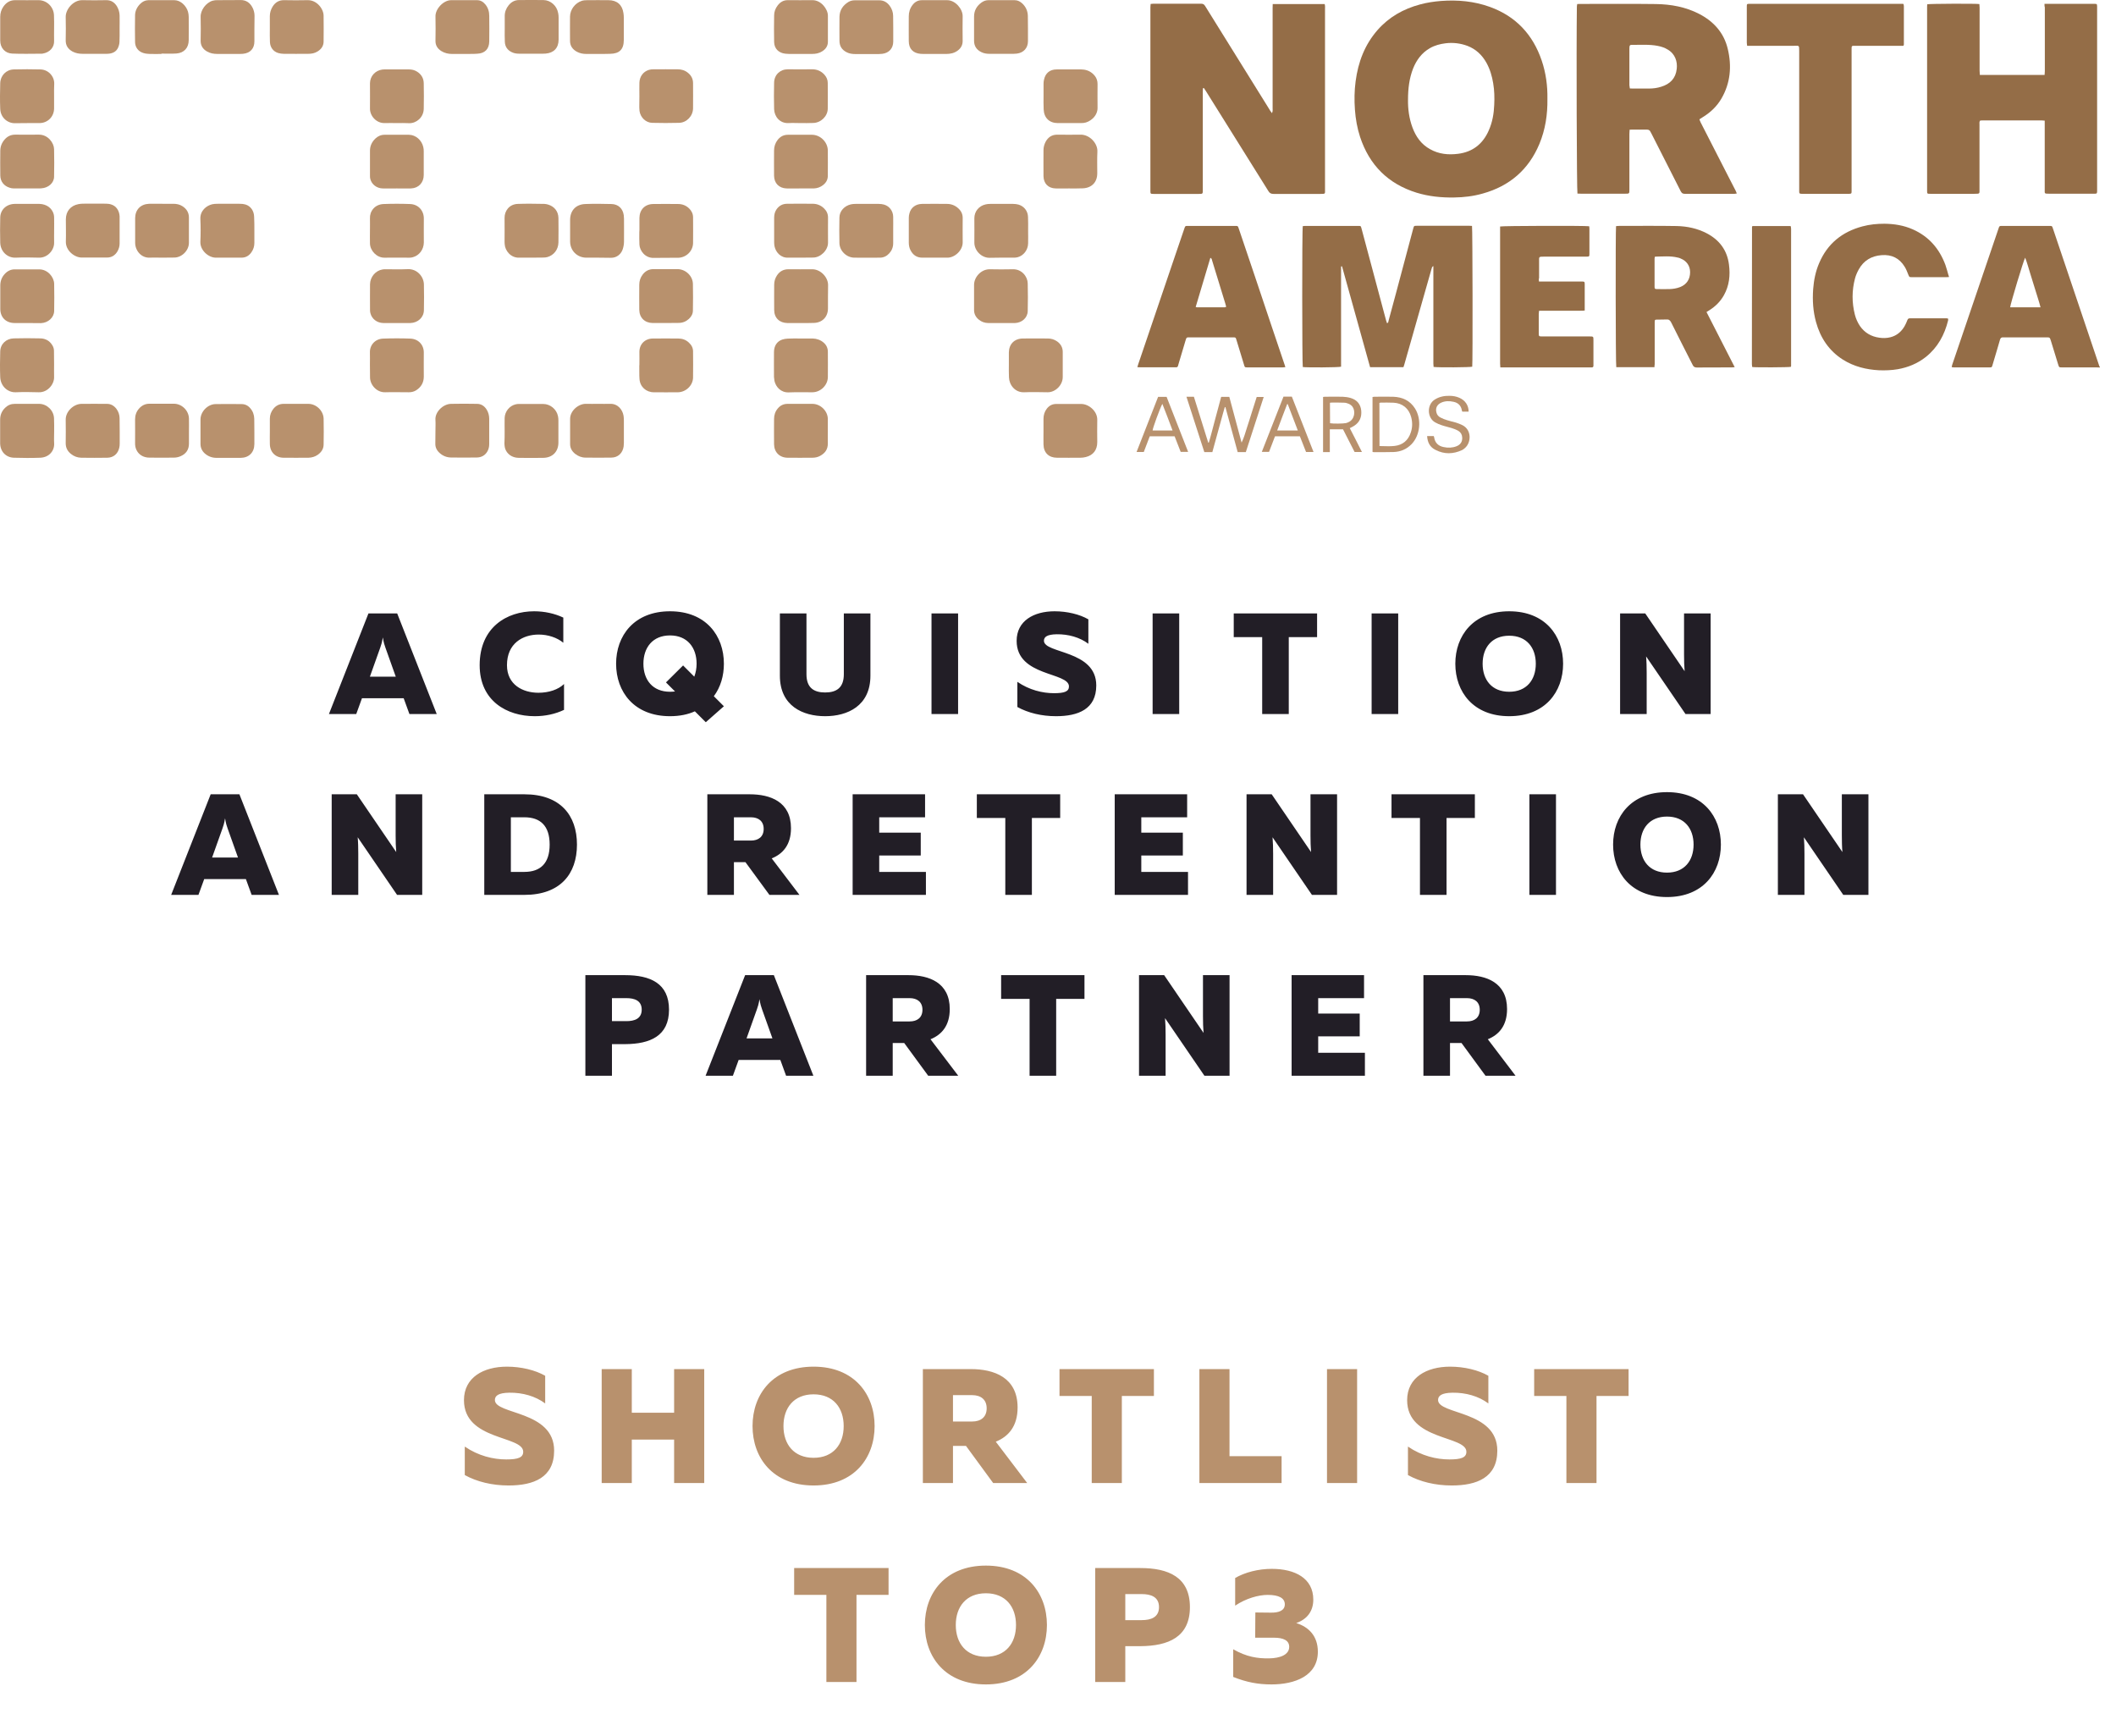 <svg width="117" height="96" viewBox="0 0 117 96" fill="none" xmlns="http://www.w3.org/2000/svg">
<path d="M116.111 20.32C116.047 20.32 115.978 20.314 115.914 20.314C115.28 20.314 114.646 20.314 114.012 20.314C113.854 20.314 113.854 20.314 113.803 20.155C113.67 19.718 113.531 19.274 113.398 18.837C113.34 18.659 113.34 18.653 113.157 18.653C112.377 18.653 111.597 18.653 110.817 18.653C110.792 18.653 110.767 18.653 110.741 18.653C110.659 18.653 110.615 18.691 110.589 18.773C110.532 18.983 110.469 19.192 110.405 19.401C110.329 19.661 110.247 19.927 110.171 20.187C110.133 20.314 110.133 20.314 110.006 20.314C109.347 20.314 108.687 20.314 108.028 20.314C107.996 20.314 107.958 20.308 107.914 20.301C107.927 20.257 107.927 20.219 107.939 20.181C108.789 17.67 109.645 15.16 110.5 12.65C110.551 12.491 110.551 12.491 110.729 12.491C111.584 12.491 112.44 12.491 113.296 12.491C113.467 12.491 113.467 12.491 113.518 12.65C114.317 15.021 115.115 17.385 115.914 19.756C115.965 19.915 116.016 20.073 116.073 20.231C116.079 20.257 116.098 20.276 116.111 20.295C116.111 20.301 116.111 20.314 116.111 20.32ZM112.827 16.992C112.745 16.662 112.637 16.364 112.548 16.06C112.459 15.762 112.364 15.458 112.269 15.16C112.174 14.862 112.098 14.558 111.978 14.247C111.895 14.368 111.16 16.815 111.147 16.992C111.705 16.992 112.256 16.992 112.827 16.992Z" fill="#946D47"/>
<path d="M66.513 4.883C66.513 4.947 66.506 5.01 66.506 5.074C66.506 6.88 66.506 8.687 66.506 10.5C66.506 10.722 66.506 10.722 66.284 10.722C65.467 10.722 64.649 10.722 63.838 10.722C63.825 10.722 63.806 10.722 63.793 10.722C63.609 10.722 63.609 10.716 63.609 10.532C63.609 7.153 63.609 3.774 63.609 0.395C63.609 0.338 63.616 0.287 63.622 0.218C63.685 0.211 63.73 0.205 63.781 0.205C64.655 0.205 65.537 0.205 66.411 0.205C66.525 0.205 66.582 0.243 66.639 0.338C67.774 2.17 68.915 4.002 70.056 5.834C70.12 5.936 70.177 6.031 70.24 6.132C70.266 6.17 70.291 6.202 70.335 6.259C70.348 6.196 70.361 6.17 70.367 6.139C70.373 6.088 70.367 6.037 70.367 5.986C70.367 4.135 70.367 2.291 70.367 0.44C70.367 0.37 70.373 0.3 70.373 0.224C71.337 0.224 72.288 0.224 73.245 0.224C73.251 0.262 73.264 0.294 73.264 0.326C73.27 0.37 73.264 0.414 73.264 0.465C73.264 3.799 73.264 7.128 73.264 10.462C73.264 10.722 73.302 10.722 73.01 10.722C72.148 10.722 71.286 10.722 70.424 10.722C70.285 10.722 70.202 10.684 70.132 10.563C68.985 8.719 67.831 6.88 66.678 5.036C66.639 4.979 66.602 4.921 66.564 4.864C66.544 4.871 66.532 4.877 66.513 4.883Z" fill="#946D47"/>
<path d="M85.561 5.467C85.574 6.336 85.447 7.166 85.118 7.958C84.522 9.385 83.463 10.291 81.98 10.703C81.466 10.849 80.94 10.912 80.407 10.919C79.698 10.931 79 10.862 78.322 10.653C76.75 10.164 75.716 9.125 75.203 7.572C75.044 7.084 74.956 6.583 74.918 6.069C74.88 5.543 74.886 5.017 74.956 4.497C75.095 3.438 75.457 2.475 76.166 1.664C76.8 0.941 77.599 0.491 78.525 0.244C78.899 0.142 79.285 0.085 79.678 0.053C80.604 -0.016 81.51 0.066 82.385 0.383C83.818 0.903 84.756 1.911 85.244 3.343C85.479 4.034 85.574 4.751 85.561 5.467ZM77.853 5.524C77.846 6.012 77.91 6.538 78.1 7.052C78.29 7.559 78.588 7.984 79.076 8.25C79.558 8.523 80.084 8.573 80.623 8.504C81.434 8.402 81.999 7.952 82.322 7.204C82.518 6.76 82.601 6.285 82.62 5.803C82.639 5.404 82.632 5.004 82.563 4.605C82.499 4.206 82.385 3.825 82.189 3.47C81.948 3.039 81.606 2.716 81.143 2.538C80.756 2.393 80.35 2.342 79.932 2.393C79.628 2.431 79.336 2.507 79.07 2.659C78.613 2.919 78.322 3.318 78.132 3.793C77.922 4.339 77.853 4.897 77.853 5.524Z" fill="#946D47"/>
<path d="M113.046 0.212C113.128 0.212 113.179 0.212 113.23 0.212C114.079 0.212 114.923 0.212 115.772 0.212C115.785 0.212 115.804 0.212 115.816 0.212C115.943 0.218 115.949 0.218 115.956 0.351C115.956 0.389 115.956 0.434 115.956 0.472C115.956 3.793 115.956 7.115 115.956 10.437C115.956 10.488 115.956 10.538 115.956 10.589C115.949 10.697 115.937 10.71 115.829 10.71C115.747 10.716 115.664 10.71 115.588 10.71C114.821 10.71 114.054 10.71 113.293 10.71C113.027 10.71 113.059 10.703 113.059 10.481C113.059 9.283 113.059 8.079 113.059 6.881C113.059 6.817 113.059 6.748 113.059 6.671C112.995 6.665 112.951 6.659 112.9 6.659C111.797 6.659 110.701 6.659 109.598 6.659C109.559 6.659 109.528 6.665 109.49 6.665C109.433 6.735 109.452 6.811 109.452 6.887C109.452 8.066 109.452 9.245 109.452 10.424C109.452 10.729 109.49 10.71 109.166 10.716C108.387 10.716 107.607 10.716 106.827 10.716C106.796 10.716 106.764 10.716 106.739 10.716C106.555 10.716 106.555 10.716 106.555 10.532C106.555 7.147 106.555 3.768 106.555 0.383C106.555 0.332 106.561 0.281 106.561 0.237C106.681 0.205 109.23 0.193 109.445 0.224C109.452 0.288 109.458 0.358 109.458 0.421C109.458 1.587 109.458 2.747 109.458 3.914C109.458 3.99 109.464 4.06 109.471 4.142C110.669 4.142 111.854 4.142 113.052 4.142C113.059 4.066 113.065 4.003 113.065 3.939C113.065 2.76 113.065 1.581 113.065 0.402C113.046 0.358 113.046 0.294 113.046 0.212Z" fill="#946D47"/>
<path d="M87.209 0.224C87.266 0.224 87.311 0.218 87.355 0.218C88.756 0.218 90.163 0.205 91.564 0.224C92.395 0.237 93.206 0.383 93.954 0.77C94.759 1.188 95.323 1.815 95.533 2.703C95.761 3.654 95.685 4.586 95.184 5.448C94.937 5.873 94.594 6.202 94.176 6.462C94.113 6.5 94.049 6.545 93.986 6.583C93.98 6.583 93.98 6.589 93.967 6.608C93.986 6.652 94.005 6.709 94.03 6.76C94.531 7.743 95.038 8.725 95.539 9.708C95.685 9.993 95.831 10.278 95.976 10.557C95.995 10.595 96.014 10.64 96.033 10.697C95.983 10.703 95.945 10.716 95.913 10.716C94.987 10.716 94.068 10.716 93.143 10.716C93.029 10.716 92.984 10.665 92.933 10.576C92.395 9.511 91.85 8.446 91.311 7.381C91.298 7.356 91.279 7.331 91.266 7.299C91.228 7.204 91.165 7.166 91.057 7.166C90.791 7.172 90.518 7.166 90.252 7.166C90.208 7.166 90.163 7.172 90.106 7.172C90.1 7.255 90.094 7.331 90.094 7.407C90.094 8.427 90.094 9.454 90.094 10.475C90.094 10.71 90.094 10.71 89.859 10.71C89.041 10.71 88.23 10.71 87.412 10.71C87.349 10.71 87.285 10.703 87.222 10.703C87.184 10.576 87.158 2.697 87.19 0.364C87.19 0.326 87.203 0.275 87.209 0.224ZM90.119 4.89C90.182 4.89 90.233 4.896 90.284 4.896C90.582 4.896 90.88 4.896 91.184 4.896C91.412 4.896 91.64 4.865 91.856 4.795C92.35 4.643 92.655 4.332 92.712 3.806C92.756 3.419 92.636 2.982 92.204 2.735C92.04 2.633 91.856 2.576 91.666 2.538C91.184 2.443 90.696 2.487 90.208 2.481C90.138 2.481 90.106 2.513 90.1 2.583C90.1 2.621 90.094 2.652 90.094 2.69C90.094 3.362 90.094 4.041 90.094 4.713C90.1 4.763 90.112 4.82 90.119 4.89Z" fill="#946D47"/>
<path d="M74.152 14.735C74.152 16.586 74.152 18.437 74.152 20.275C74.032 20.32 72.206 20.326 72.035 20.294C71.997 20.174 71.99 12.655 72.035 12.503C72.073 12.497 72.117 12.491 72.162 12.491C73.138 12.491 74.121 12.491 75.097 12.491C75.243 12.491 75.243 12.491 75.281 12.63C75.686 14.139 76.086 15.648 76.491 17.156C76.542 17.347 76.593 17.537 76.644 17.727C76.656 17.771 76.675 17.822 76.694 17.873C76.777 17.841 76.77 17.765 76.783 17.714C76.916 17.22 77.049 16.725 77.182 16.237C77.499 15.039 77.823 13.841 78.14 12.643C78.184 12.484 78.184 12.484 78.342 12.484C79.312 12.484 80.282 12.484 81.246 12.484C81.296 12.484 81.347 12.491 81.392 12.491C81.423 12.611 81.436 20.091 81.404 20.275C81.303 20.313 79.502 20.326 79.268 20.288C79.262 20.231 79.255 20.168 79.255 20.104C79.255 19.185 79.255 18.272 79.255 17.353C79.255 16.535 79.255 15.724 79.255 14.906C79.255 14.849 79.255 14.786 79.255 14.71C79.173 14.748 79.173 14.817 79.154 14.868C79.014 15.35 78.881 15.832 78.742 16.313C78.374 17.6 78.013 18.881 77.645 20.168C77.632 20.212 77.613 20.25 77.601 20.301C76.986 20.301 76.384 20.301 75.756 20.301C75.236 18.437 74.723 16.579 74.203 14.722C74.184 14.729 74.165 14.729 74.152 14.735Z" fill="#946D47"/>
<path d="M105.245 2.532C105.182 2.532 105.119 2.532 105.062 2.532C104.256 2.532 103.451 2.532 102.64 2.532C102.615 2.532 102.589 2.532 102.564 2.532C102.38 2.532 102.38 2.532 102.38 2.722C102.38 5.15 102.38 7.572 102.38 10C102.38 10.196 102.38 10.393 102.38 10.589C102.38 10.697 102.367 10.71 102.26 10.716C102.203 10.716 102.145 10.716 102.095 10.716C101.309 10.716 100.523 10.716 99.737 10.716C99.698 10.716 99.654 10.716 99.616 10.716C99.496 10.71 99.483 10.697 99.483 10.583C99.483 10.532 99.483 10.482 99.483 10.431C99.483 7.895 99.483 5.353 99.483 2.817C99.483 2.481 99.477 2.532 99.191 2.532C98.393 2.532 97.6 2.532 96.802 2.532C96.744 2.532 96.681 2.532 96.605 2.532C96.599 2.462 96.586 2.412 96.586 2.361C96.586 1.702 96.586 1.042 96.586 0.383C96.586 0.212 96.586 0.212 96.757 0.212C97.898 0.212 99.039 0.212 100.18 0.212C101.809 0.212 103.439 0.212 105.062 0.212C105.125 0.212 105.182 0.212 105.233 0.212C105.245 0.231 105.252 0.231 105.252 0.237C105.258 0.244 105.258 0.244 105.258 0.25C105.264 0.282 105.271 0.307 105.271 0.339C105.271 1.049 105.271 1.759 105.271 2.469C105.264 2.481 105.258 2.494 105.245 2.532Z" fill="#946D47"/>
<path d="M91.48 20.301C90.757 20.301 90.06 20.301 89.369 20.301C89.331 20.181 89.325 12.701 89.356 12.504C89.394 12.498 89.439 12.491 89.483 12.491C90.561 12.491 91.632 12.479 92.71 12.498C93.293 12.511 93.857 12.631 94.377 12.903C95.074 13.271 95.499 13.835 95.6 14.628C95.677 15.217 95.619 15.788 95.322 16.32C95.131 16.663 94.859 16.935 94.529 17.145C94.478 17.176 94.428 17.208 94.358 17.252C94.878 18.267 95.391 19.274 95.917 20.301C95.854 20.308 95.81 20.314 95.772 20.314C95.125 20.314 94.472 20.314 93.825 20.32C93.705 20.32 93.642 20.282 93.591 20.175C93.198 19.395 92.792 18.615 92.405 17.829C92.342 17.709 92.279 17.652 92.139 17.664C91.974 17.677 91.803 17.664 91.638 17.671C91.505 17.671 91.493 17.683 91.493 17.823C91.493 18.152 91.493 18.482 91.493 18.812C91.493 19.255 91.493 19.693 91.493 20.137C91.486 20.181 91.48 20.238 91.48 20.301ZM91.505 14.197C91.499 14.222 91.486 14.254 91.486 14.292C91.486 14.812 91.486 15.331 91.486 15.858C91.486 15.965 91.505 15.984 91.626 15.984C91.854 15.984 92.082 15.991 92.31 15.984C92.513 15.978 92.71 15.946 92.906 15.87C93.255 15.731 93.451 15.439 93.451 15.053C93.451 14.697 93.261 14.425 92.913 14.286C92.868 14.266 92.817 14.247 92.767 14.241C92.361 14.14 91.943 14.184 91.531 14.19C91.524 14.184 91.524 14.19 91.505 14.197Z" fill="#946D47"/>
<path d="M71.071 20.301C71.007 20.308 70.963 20.314 70.919 20.314C70.272 20.314 69.632 20.314 68.985 20.314C68.827 20.314 68.827 20.314 68.782 20.155C68.643 19.705 68.51 19.255 68.37 18.805C68.326 18.659 68.326 18.653 68.167 18.653C67.369 18.653 66.576 18.653 65.777 18.653C65.606 18.653 65.606 18.653 65.555 18.818C65.422 19.249 65.296 19.68 65.169 20.111C65.156 20.149 65.144 20.187 65.137 20.225C65.124 20.282 65.086 20.314 65.029 20.308C65.004 20.308 64.979 20.308 64.953 20.308C64.313 20.308 63.679 20.308 63.039 20.308C62.995 20.308 62.95 20.301 62.887 20.301C62.906 20.238 62.918 20.187 62.937 20.136C63.622 18.12 64.307 16.105 64.991 14.089C65.156 13.607 65.321 13.119 65.486 12.637C65.537 12.491 65.537 12.491 65.689 12.491C66.557 12.491 67.419 12.491 68.288 12.491C68.446 12.491 68.446 12.491 68.497 12.643C69.093 14.406 69.689 16.168 70.278 17.937C70.525 18.672 70.773 19.401 71.02 20.136C71.039 20.181 71.052 20.231 71.071 20.301ZM66.113 16.973C66.158 16.986 66.171 16.992 66.183 16.992C66.697 16.992 67.204 16.992 67.717 16.992C67.743 16.992 67.768 16.973 67.8 16.96C67.781 16.891 67.768 16.834 67.749 16.776C67.647 16.441 67.54 16.098 67.438 15.762C67.299 15.306 67.159 14.856 67.02 14.399C67.007 14.349 67.007 14.292 66.925 14.254C66.652 15.166 66.386 16.06 66.113 16.973Z" fill="#946D47"/>
<path d="M107.761 15.319C107.698 15.325 107.653 15.325 107.609 15.325C106.981 15.325 106.354 15.325 105.726 15.325C105.568 15.325 105.574 15.325 105.511 15.173C105.454 15.027 105.397 14.881 105.314 14.748C105.023 14.273 104.598 14.064 104.034 14.108C103.476 14.152 103.051 14.406 102.778 14.894C102.69 15.053 102.614 15.224 102.569 15.395C102.392 16.061 102.392 16.733 102.563 17.404C102.62 17.626 102.715 17.835 102.842 18.026C103.102 18.4 103.463 18.609 103.913 18.672C104.122 18.704 104.325 18.698 104.528 18.647C104.877 18.558 105.13 18.343 105.308 18.038C105.371 17.931 105.422 17.81 105.466 17.696C105.492 17.633 105.523 17.601 105.599 17.601C106.278 17.601 106.956 17.601 107.634 17.601C107.66 17.601 107.685 17.607 107.717 17.62C107.717 17.652 107.723 17.683 107.717 17.715C107.52 18.514 107.146 19.205 106.493 19.731C106.03 20.099 105.504 20.314 104.927 20.416C104.585 20.473 104.243 20.485 103.9 20.473C103.19 20.435 102.512 20.27 101.897 19.883C101.124 19.389 100.655 18.679 100.414 17.81C100.249 17.214 100.211 16.606 100.255 15.991C100.293 15.49 100.389 15.008 100.585 14.552C101.041 13.474 101.859 12.815 102.981 12.517C103.381 12.409 103.786 12.371 104.198 12.371C104.737 12.377 105.263 12.46 105.764 12.682C106.652 13.075 107.229 13.747 107.565 14.64C107.634 14.837 107.685 15.04 107.742 15.236C107.761 15.243 107.755 15.268 107.761 15.319Z" fill="#946D47"/>
<path d="M85.094 15.566C85.164 15.566 85.227 15.566 85.284 15.566C85.982 15.566 86.686 15.566 87.383 15.566C87.421 15.566 87.453 15.566 87.491 15.566C87.611 15.572 87.617 15.572 87.624 15.693C87.624 15.807 87.624 15.927 87.624 16.041C87.624 16.358 87.624 16.669 87.624 16.986C87.624 17.043 87.624 17.094 87.624 17.17C87.446 17.189 87.281 17.176 87.117 17.182C86.952 17.182 86.781 17.182 86.616 17.182C86.451 17.182 86.28 17.182 86.115 17.182C85.95 17.182 85.779 17.182 85.614 17.182C85.449 17.182 85.278 17.182 85.101 17.182C85.094 17.252 85.082 17.309 85.082 17.366C85.082 17.715 85.082 18.064 85.082 18.412C85.082 18.596 85.088 18.602 85.272 18.602C86.147 18.602 87.015 18.602 87.89 18.602C88.106 18.602 88.106 18.602 88.106 18.818C88.106 19.249 88.106 19.68 88.106 20.111C88.106 20.149 88.106 20.193 88.106 20.232C88.099 20.288 88.074 20.314 88.017 20.314C87.979 20.314 87.934 20.314 87.896 20.314C86.318 20.314 84.733 20.314 83.154 20.314C83.097 20.314 83.034 20.314 82.958 20.314C82.952 20.238 82.945 20.174 82.945 20.111C82.945 19.116 82.945 18.127 82.945 17.132C82.945 15.661 82.945 14.197 82.945 12.726C82.945 12.656 82.945 12.586 82.945 12.523C83.072 12.485 87.649 12.472 87.871 12.51C87.877 12.555 87.884 12.599 87.884 12.65C87.884 13.106 87.884 13.563 87.884 14.019C87.884 14.184 87.877 14.19 87.712 14.19C86.933 14.19 86.153 14.19 85.373 14.19C85.069 14.19 85.101 14.197 85.101 14.463C85.101 14.767 85.101 15.071 85.101 15.376C85.075 15.426 85.088 15.49 85.094 15.566Z" fill="#946D47"/>
<path d="M96.899 12.498C97.603 12.498 98.306 12.498 98.997 12.498C99.01 12.511 99.016 12.511 99.016 12.517C99.016 12.523 99.022 12.523 99.022 12.53C99.029 12.568 99.035 12.612 99.035 12.65C99.035 15.18 99.035 17.715 99.035 20.245C99.035 20.257 99.029 20.27 99.022 20.283C98.908 20.314 97.076 20.321 96.899 20.295C96.892 20.289 96.892 20.289 96.886 20.283C96.886 20.276 96.88 20.276 96.88 20.27C96.874 20.226 96.867 20.181 96.867 20.137C96.867 17.608 96.867 15.072 96.874 12.542C96.874 12.536 96.88 12.53 96.899 12.498Z" fill="#946D47"/>
<path d="M14.065 23.877C14.065 24.105 14.065 24.333 14.065 24.561C14.059 25.018 13.767 25.309 13.311 25.316C12.867 25.316 12.417 25.316 11.973 25.316C11.726 25.316 11.504 25.233 11.32 25.069C11.168 24.929 11.086 24.758 11.086 24.542C11.086 24.092 11.086 23.642 11.086 23.192C11.086 22.761 11.485 22.349 11.916 22.343C12.398 22.336 12.88 22.336 13.362 22.343C13.552 22.343 13.717 22.425 13.837 22.571C13.983 22.736 14.053 22.932 14.059 23.154C14.065 23.389 14.065 23.63 14.065 23.877Z" fill="#B8916D"/>
<path d="M10.448 23.876C10.448 24.092 10.448 24.314 10.448 24.529C10.448 24.865 10.284 25.1 9.979 25.227C9.865 25.277 9.738 25.303 9.612 25.303C9.161 25.309 8.711 25.309 8.261 25.303C7.792 25.303 7.463 24.973 7.469 24.51C7.475 24.073 7.469 23.629 7.469 23.192C7.469 22.97 7.532 22.773 7.678 22.602C7.83 22.425 8.02 22.323 8.261 22.323C8.711 22.323 9.161 22.323 9.612 22.323C10.055 22.323 10.436 22.697 10.448 23.141C10.455 23.395 10.448 23.636 10.448 23.876Z" fill="#B8916D"/>
<path d="M57.698 23.857C57.698 23.623 57.698 23.395 57.698 23.16C57.698 22.951 57.755 22.761 57.882 22.596C58.015 22.425 58.186 22.336 58.402 22.336C58.865 22.336 59.327 22.336 59.784 22.336C60.209 22.336 60.684 22.742 60.671 23.217C60.659 23.629 60.671 24.035 60.671 24.447C60.671 24.878 60.449 25.17 60.037 25.271C59.942 25.296 59.834 25.309 59.739 25.309C59.308 25.315 58.877 25.309 58.446 25.309C57.99 25.309 57.705 25.03 57.698 24.574C57.692 24.333 57.698 24.098 57.698 23.857Z" fill="#B8916D"/>
<path d="M24.077 23.864C24.077 23.648 24.09 23.426 24.077 23.211C24.045 22.792 24.483 22.342 24.933 22.33C25.415 22.317 25.896 22.323 26.378 22.33C26.606 22.33 26.784 22.45 26.904 22.64C27.006 22.799 27.05 22.976 27.05 23.16C27.05 23.623 27.05 24.092 27.05 24.555C27.05 24.701 27.018 24.84 26.949 24.96C26.822 25.182 26.619 25.29 26.372 25.296C25.89 25.303 25.408 25.303 24.926 25.296C24.698 25.29 24.489 25.208 24.318 25.055C24.159 24.916 24.064 24.745 24.071 24.523C24.077 24.307 24.077 24.086 24.077 23.864Z" fill="#B8916D"/>
<path d="M56.848 12.739C56.848 12.98 56.855 13.214 56.848 13.455C56.842 13.816 56.601 14.133 56.271 14.222C56.202 14.241 56.132 14.247 56.062 14.247C55.618 14.247 55.168 14.241 54.724 14.254C54.281 14.266 53.869 13.861 53.875 13.404C53.881 12.96 53.875 12.517 53.875 12.067C53.875 11.686 54.129 11.382 54.503 11.3C54.585 11.281 54.674 11.274 54.756 11.274C55.175 11.274 55.599 11.268 56.018 11.274C56.119 11.274 56.221 11.287 56.316 11.312C56.626 11.401 56.836 11.674 56.842 11.997C56.855 12.244 56.848 12.491 56.848 12.739Z" fill="#B8916D"/>
<path d="M2.993 12.726C2.993 12.954 2.987 13.182 2.993 13.411C3.006 13.823 2.632 14.26 2.156 14.247C1.725 14.235 1.294 14.228 0.863 14.247C0.432 14.266 0.032 13.93 0.013 13.423C0.001 12.96 0.001 12.491 0.013 12.029C0.02 11.598 0.349 11.287 0.806 11.274C1.091 11.268 1.37 11.274 1.655 11.274C1.833 11.274 2.01 11.268 2.188 11.274C2.574 11.287 2.872 11.502 2.968 11.838C2.987 11.908 2.993 11.978 2.993 12.048C2.999 12.276 2.993 12.504 2.993 12.726Z" fill="#B8916D"/>
<path d="M14.065 12.738C14.065 12.973 14.065 13.201 14.065 13.435C14.065 13.626 14.008 13.803 13.893 13.962C13.76 14.146 13.583 14.247 13.348 14.247C12.879 14.247 12.416 14.241 11.947 14.247C11.529 14.253 11.06 13.841 11.079 13.366C11.098 12.947 11.098 12.523 11.079 12.104C11.06 11.654 11.409 11.369 11.738 11.293C11.827 11.274 11.916 11.268 12.011 11.268C12.429 11.268 12.854 11.261 13.272 11.268C13.374 11.268 13.475 11.28 13.57 11.306C13.862 11.394 14.046 11.661 14.052 11.99C14.065 12.244 14.065 12.491 14.065 12.738Z" fill="#B8916D"/>
<path d="M1.493 17.861C1.258 17.861 1.024 17.861 0.795 17.861C0.326 17.854 0.016 17.544 0.016 17.081C0.016 16.65 0.016 16.219 0.016 15.788C0.016 15.54 0.098 15.319 0.269 15.141C0.421 14.976 0.612 14.887 0.833 14.894C1.277 14.894 1.715 14.9 2.158 14.894C2.646 14.887 2.989 15.331 2.995 15.693C3.001 16.193 3.008 16.694 2.995 17.195C2.989 17.556 2.659 17.854 2.26 17.867C2 17.867 1.746 17.861 1.493 17.861Z" fill="#B8916D"/>
<path d="M57.701 5.29C57.701 5.075 57.701 4.853 57.701 4.638C57.701 4.561 57.707 4.485 57.726 4.409C57.802 4.042 58.05 3.839 58.423 3.839C58.88 3.832 59.336 3.839 59.793 3.839C59.843 3.839 59.894 3.845 59.945 3.851C60.186 3.889 60.382 4.004 60.535 4.194C60.642 4.327 60.687 4.479 60.687 4.644C60.687 5.081 60.68 5.512 60.687 5.95C60.699 6.425 60.255 6.767 59.907 6.799C59.843 6.806 59.786 6.806 59.723 6.806C59.311 6.806 58.905 6.806 58.493 6.806C58.024 6.806 57.726 6.52 57.707 6.045C57.694 5.798 57.701 5.544 57.701 5.29Z" fill="#B8916D"/>
<path d="M44.237 14.247C44.022 14.247 43.8 14.241 43.584 14.247C43.172 14.266 42.893 13.949 42.824 13.613C42.811 13.537 42.805 13.461 42.805 13.385C42.805 12.941 42.805 12.497 42.805 12.047C42.805 11.882 42.836 11.724 42.931 11.584C43.071 11.375 43.274 11.267 43.521 11.267C44.003 11.261 44.485 11.261 44.966 11.267C45.188 11.274 45.391 11.356 45.556 11.515C45.702 11.654 45.784 11.819 45.784 12.028C45.784 12.491 45.778 12.947 45.784 13.41C45.791 13.835 45.372 14.241 44.96 14.241C44.713 14.247 44.478 14.247 44.237 14.247Z" fill="#B8916D"/>
<path d="M14.921 23.864C14.921 23.623 14.921 23.389 14.921 23.148C14.921 22.945 14.991 22.761 15.117 22.603C15.263 22.425 15.447 22.33 15.681 22.33C16.138 22.33 16.594 22.33 17.051 22.33C17.488 22.33 17.881 22.71 17.894 23.148C17.907 23.623 17.9 24.099 17.894 24.574C17.894 24.821 17.767 25.005 17.571 25.145C17.419 25.253 17.241 25.303 17.057 25.309C16.594 25.309 16.138 25.316 15.675 25.309C15.231 25.303 14.927 24.999 14.921 24.549C14.914 24.321 14.921 24.092 14.921 23.864Z" fill="#B8916D"/>
<path d="M44.234 17.861C43.999 17.861 43.765 17.861 43.536 17.861C43.099 17.855 42.807 17.576 42.807 17.138C42.801 16.676 42.807 16.206 42.807 15.744C42.807 15.56 42.858 15.382 42.96 15.23C43.105 15.008 43.315 14.888 43.587 14.888C44.025 14.888 44.456 14.894 44.893 14.888C45.375 14.875 45.8 15.344 45.787 15.775C45.774 16.2 45.787 16.625 45.781 17.05C45.781 17.519 45.47 17.842 45.001 17.855C44.741 17.867 44.487 17.861 44.234 17.861Z" fill="#B8916D"/>
<path d="M20.454 20.155C20.454 19.939 20.46 19.718 20.454 19.502C20.435 19.09 20.733 18.735 21.189 18.722C21.69 18.703 22.191 18.703 22.692 18.722C23.142 18.741 23.44 19.077 23.433 19.502C23.427 19.939 23.433 20.383 23.433 20.821C23.433 21.15 23.288 21.404 23.009 21.581C22.888 21.657 22.749 21.689 22.603 21.689C22.166 21.689 21.735 21.676 21.297 21.689C20.815 21.702 20.46 21.264 20.46 20.865C20.454 20.63 20.454 20.396 20.454 20.155Z" fill="#B8916D"/>
<path d="M6.619 23.87C6.619 24.086 6.619 24.308 6.619 24.523C6.619 24.606 6.612 24.688 6.593 24.764C6.517 25.094 6.276 25.303 5.934 25.309C5.452 25.316 4.97 25.316 4.489 25.309C4.279 25.303 4.089 25.233 3.924 25.1C3.734 24.948 3.633 24.758 3.633 24.511C3.639 24.073 3.639 23.642 3.633 23.205C3.627 22.742 4.077 22.336 4.501 22.33C4.97 22.324 5.446 22.33 5.915 22.33C6.131 22.33 6.302 22.431 6.435 22.603C6.549 22.755 6.606 22.926 6.612 23.11C6.619 23.363 6.612 23.617 6.619 23.87C6.612 23.87 6.612 23.87 6.619 23.87Z" fill="#B8916D"/>
<path d="M51.664 14.247C51.442 14.247 51.22 14.247 50.998 14.247C50.687 14.247 50.478 14.095 50.345 13.835C50.275 13.702 50.25 13.556 50.25 13.411C50.25 12.954 50.25 12.498 50.25 12.041C50.25 11.959 50.263 11.87 50.288 11.788C50.37 11.477 50.63 11.281 50.979 11.274C51.442 11.268 51.898 11.268 52.361 11.274C52.596 11.274 52.811 11.357 52.982 11.515C53.141 11.655 53.23 11.832 53.23 12.048C53.23 12.498 53.223 12.948 53.23 13.398C53.236 13.842 52.798 14.241 52.399 14.247C52.152 14.247 51.904 14.247 51.664 14.247Z" fill="#B8916D"/>
<path d="M20.456 12.733C20.456 12.517 20.462 12.295 20.456 12.08C20.437 11.687 20.716 11.3 21.21 11.281C21.698 11.262 22.18 11.262 22.668 11.281C23.137 11.293 23.442 11.655 23.435 12.092C23.429 12.53 23.435 12.973 23.435 13.411C23.429 13.797 23.182 14.127 22.827 14.222C22.763 14.241 22.7 14.248 22.63 14.248C22.174 14.248 21.718 14.241 21.261 14.248C20.824 14.254 20.462 13.855 20.456 13.455C20.45 13.214 20.456 12.973 20.456 12.733Z" fill="#B8916D"/>
<path d="M55.783 20.155C55.783 19.933 55.783 19.711 55.783 19.489C55.789 19.026 56.087 18.722 56.556 18.716C57.019 18.709 57.475 18.716 57.938 18.716C58.122 18.716 58.287 18.766 58.439 18.868C58.642 19.007 58.762 19.204 58.762 19.457C58.762 19.92 58.762 20.389 58.762 20.852C58.762 21.283 58.363 21.701 57.913 21.689C57.488 21.683 57.063 21.67 56.639 21.689C56.119 21.714 55.802 21.277 55.789 20.865C55.776 20.63 55.783 20.396 55.783 20.155Z" fill="#B8916D"/>
<path d="M1.5 10.418C1.253 10.418 1.005 10.418 0.758 10.418C0.682 10.418 0.606 10.406 0.536 10.38C0.219 10.285 0.023 10.038 0.016 9.708C0.01 9.246 0.01 8.777 0.016 8.314C0.023 8.086 0.105 7.883 0.264 7.705C0.416 7.534 0.606 7.445 0.841 7.445C1.278 7.445 1.709 7.452 2.146 7.445C2.66 7.439 2.983 7.908 2.99 8.244C3.002 8.758 3.002 9.265 2.99 9.778C2.983 10.12 2.673 10.387 2.292 10.412C2.261 10.412 2.229 10.418 2.204 10.418C1.963 10.418 1.734 10.418 1.5 10.418Z" fill="#B8916D"/>
<path d="M21.94 10.419C21.674 10.419 21.414 10.425 21.148 10.419C20.818 10.406 20.552 10.191 20.476 9.899C20.457 9.836 20.457 9.772 20.457 9.702C20.457 9.246 20.457 8.79 20.457 8.333C20.457 8.067 20.565 7.845 20.755 7.661C20.894 7.528 21.066 7.452 21.262 7.452C21.712 7.452 22.162 7.446 22.612 7.452C22.986 7.458 23.316 7.744 23.405 8.13C23.424 8.206 23.43 8.289 23.43 8.371C23.43 8.809 23.43 9.24 23.43 9.677C23.43 10.095 23.151 10.4 22.727 10.419C22.467 10.425 22.2 10.419 21.94 10.419Z" fill="#B8916D"/>
<path d="M33.077 14.247C32.855 14.247 32.633 14.247 32.411 14.247C31.91 14.241 31.53 13.861 31.523 13.36C31.523 12.96 31.523 12.561 31.523 12.162C31.523 11.648 31.834 11.3 32.36 11.281C32.848 11.261 33.33 11.268 33.818 11.281C34.192 11.293 34.44 11.534 34.49 11.902C34.496 11.965 34.503 12.035 34.503 12.098C34.503 12.517 34.509 12.941 34.503 13.36C34.503 13.499 34.477 13.645 34.433 13.778C34.357 14.019 34.123 14.273 33.748 14.254C33.742 14.254 33.736 14.254 33.736 14.254C33.508 14.247 33.292 14.247 33.077 14.247Z" fill="#B8916D"/>
<path d="M29.369 14.247C29.147 14.247 28.925 14.241 28.697 14.247C28.241 14.259 27.924 13.86 27.905 13.499C27.905 13.461 27.899 13.429 27.899 13.391C27.899 12.947 27.905 12.497 27.899 12.053C27.892 11.679 28.146 11.286 28.64 11.274C29.128 11.255 29.616 11.267 30.098 11.274C30.168 11.274 30.238 11.293 30.308 11.312C30.65 11.413 30.872 11.686 30.878 12.053C30.884 12.504 30.884 12.954 30.878 13.404C30.872 13.797 30.624 14.114 30.263 14.215C30.193 14.234 30.111 14.241 30.041 14.241C29.819 14.247 29.598 14.247 29.369 14.247Z" fill="#B8916D"/>
<path d="M8.931 14.247C8.721 14.247 8.512 14.234 8.309 14.247C7.796 14.279 7.473 13.841 7.473 13.423C7.473 13.093 7.473 12.764 7.473 12.434C7.473 12.307 7.473 12.18 7.473 12.053C7.479 11.591 7.777 11.287 8.24 11.268C8.493 11.261 8.747 11.268 9 11.268C9.197 11.268 9.393 11.268 9.59 11.268C9.767 11.268 9.945 11.306 10.097 11.407C10.319 11.553 10.446 11.756 10.446 12.028C10.446 12.491 10.446 12.96 10.446 13.423C10.446 13.86 10.04 14.253 9.615 14.241C9.387 14.241 9.159 14.247 8.931 14.247Z" fill="#B8916D"/>
<path d="M6.614 12.726C6.614 12.973 6.614 13.22 6.614 13.468C6.614 13.62 6.57 13.766 6.494 13.899C6.361 14.121 6.171 14.241 5.911 14.241C5.448 14.241 4.991 14.235 4.529 14.241C4.129 14.247 3.622 13.861 3.641 13.347C3.654 12.941 3.641 12.536 3.641 12.13C3.641 11.686 3.901 11.369 4.338 11.287C4.415 11.274 4.497 11.262 4.579 11.262C5.004 11.262 5.429 11.255 5.854 11.262C5.955 11.262 6.056 11.274 6.151 11.306C6.424 11.388 6.595 11.642 6.614 11.959C6.614 11.978 6.614 11.997 6.614 12.022C6.614 12.257 6.614 12.491 6.614 12.726Z" fill="#B8916D"/>
<path d="M59.093 10.419C58.852 10.419 58.605 10.425 58.364 10.419C57.958 10.406 57.705 10.146 57.698 9.74C57.692 9.259 57.698 8.777 57.698 8.295C57.698 8.137 57.742 7.984 57.812 7.845C57.952 7.585 58.161 7.446 58.459 7.446C58.884 7.452 59.308 7.452 59.739 7.446C60.253 7.433 60.703 7.934 60.678 8.384C60.659 8.783 60.671 9.182 60.671 9.582C60.671 10.064 60.38 10.381 59.892 10.412C59.632 10.425 59.359 10.419 59.093 10.419Z" fill="#B8916D"/>
<path d="M2.994 23.87C2.994 24.086 2.981 24.295 2.994 24.511C3.019 24.904 2.734 25.291 2.22 25.309C1.738 25.328 1.257 25.322 0.775 25.309C0.325 25.297 0.014 24.967 0.008 24.511C0.008 24.073 0.008 23.642 0.008 23.205C0.008 22.945 0.097 22.723 0.293 22.539C0.439 22.4 0.61 22.33 0.813 22.33C1.263 22.33 1.713 22.33 2.163 22.33C2.594 22.33 2.968 22.691 2.987 23.122C3 23.376 2.994 23.623 2.994 23.87Z" fill="#B8916D"/>
<path d="M27.903 23.851C27.903 23.604 27.897 23.357 27.903 23.109C27.916 22.748 28.176 22.431 28.518 22.355C28.569 22.342 28.626 22.336 28.683 22.336C29.133 22.336 29.583 22.336 30.033 22.336C30.42 22.336 30.769 22.621 30.851 23.002C30.87 23.084 30.876 23.173 30.876 23.255C30.876 23.661 30.876 24.067 30.876 24.472C30.876 24.973 30.547 25.309 30.04 25.315C29.583 25.322 29.127 25.322 28.67 25.315C28.309 25.309 28.017 25.1 27.922 24.777C27.903 24.701 27.897 24.618 27.891 24.536C27.903 24.307 27.903 24.079 27.903 23.851Z" fill="#B8916D"/>
<path d="M21.937 17.861C21.69 17.861 21.442 17.867 21.195 17.861C20.846 17.855 20.555 17.633 20.479 17.309C20.466 17.259 20.46 17.208 20.46 17.157C20.46 16.675 20.453 16.194 20.46 15.718C20.466 15.313 20.764 14.964 21.145 14.9C21.201 14.888 21.252 14.888 21.309 14.888C21.728 14.888 22.14 14.9 22.558 14.882C23.046 14.863 23.427 15.274 23.439 15.725C23.452 16.2 23.446 16.675 23.439 17.151C23.433 17.55 23.11 17.848 22.691 17.861C22.431 17.867 22.184 17.861 21.937 17.861Z" fill="#B8916D"/>
<path d="M2.991 20.149C2.991 20.377 2.985 20.605 2.991 20.833C3.01 21.233 2.643 21.708 2.136 21.689C1.717 21.677 1.293 21.67 0.874 21.689C0.43 21.708 0.031 21.353 0.012 20.852C-0.007 20.383 -0.001 19.914 0.012 19.439C0.018 19.027 0.335 18.722 0.76 18.71C1.248 18.697 1.743 18.697 2.231 18.71C2.51 18.716 2.738 18.837 2.89 19.084C2.96 19.192 2.991 19.312 2.985 19.445C2.991 19.686 2.991 19.921 2.991 20.149Z" fill="#B8916D"/>
<path d="M21.941 6.805C21.719 6.805 21.497 6.798 21.268 6.805C20.806 6.817 20.451 6.405 20.457 6C20.463 5.537 20.457 5.068 20.457 4.605C20.463 4.206 20.749 3.895 21.148 3.844C21.186 3.838 21.23 3.838 21.268 3.838C21.712 3.838 22.162 3.838 22.606 3.838C22.765 3.838 22.917 3.87 23.056 3.958C23.291 4.104 23.424 4.32 23.43 4.599C23.437 5.074 23.443 5.549 23.43 6.025C23.418 6.5 23.012 6.824 22.625 6.811C22.397 6.798 22.169 6.805 21.941 6.805Z" fill="#B8916D"/>
<path d="M2.991 5.316C2.991 5.544 2.991 5.772 2.991 6C2.985 6.45 2.643 6.799 2.193 6.805C1.743 6.812 1.293 6.799 0.836 6.812C0.437 6.824 0.031 6.52 0.012 6.013C-0.007 5.544 -0.001 5.068 0.012 4.599C0.025 4.175 0.342 3.851 0.76 3.839C1.254 3.826 1.743 3.826 2.237 3.839C2.694 3.851 3.017 4.244 2.998 4.644C2.985 4.866 2.991 5.094 2.991 5.316Z" fill="#B8916D"/>
<path d="M45.773 23.864C45.773 24.08 45.767 24.302 45.773 24.517C45.779 24.84 45.621 25.056 45.354 25.202C45.221 25.278 45.069 25.309 44.917 25.309C44.461 25.309 44.004 25.316 43.548 25.309C43.104 25.303 42.806 25.005 42.8 24.561C42.793 24.099 42.8 23.63 42.8 23.167C42.8 22.951 42.863 22.755 43.002 22.59C43.142 22.419 43.319 22.33 43.548 22.33C44.011 22.33 44.467 22.33 44.93 22.33C45.373 22.336 45.767 22.723 45.773 23.16C45.773 23.401 45.773 23.63 45.773 23.864Z" fill="#B8916D"/>
<path d="M55.381 17.861C55.14 17.861 54.893 17.861 54.652 17.861C54.455 17.861 54.271 17.798 54.119 17.671C53.955 17.538 53.859 17.36 53.859 17.145C53.859 16.682 53.859 16.213 53.859 15.75C53.859 15.325 54.246 14.882 54.728 14.888C55.153 14.894 55.577 14.901 56.002 14.888C56.503 14.875 56.82 15.3 56.826 15.668C56.839 16.181 56.839 16.688 56.826 17.202C56.82 17.57 56.503 17.848 56.123 17.861C55.882 17.867 55.634 17.861 55.381 17.861Z" fill="#B8916D"/>
<path d="M49.387 12.739C49.387 12.98 49.387 13.214 49.387 13.455C49.387 13.664 49.311 13.854 49.171 14.007C49.032 14.159 48.861 14.247 48.651 14.247C48.182 14.247 47.707 14.254 47.238 14.247C46.8 14.241 46.42 13.867 46.414 13.436C46.401 12.967 46.407 12.498 46.414 12.022C46.42 11.674 46.686 11.382 47.047 11.3C47.13 11.281 47.219 11.274 47.301 11.274C47.732 11.274 48.163 11.268 48.594 11.274C48.689 11.274 48.785 11.287 48.88 11.312C49.178 11.395 49.38 11.667 49.387 11.978C49.393 12.232 49.387 12.485 49.387 12.739Z" fill="#B8916D"/>
<path d="M44.235 18.716C44.469 18.716 44.704 18.716 44.932 18.716C45.16 18.723 45.363 18.793 45.534 18.938C45.693 19.071 45.775 19.243 45.775 19.458C45.775 19.921 45.782 20.39 45.775 20.853C45.769 21.297 45.376 21.683 44.932 21.689C44.488 21.696 44.051 21.677 43.607 21.696C43.17 21.709 42.897 21.392 42.821 21.056C42.809 20.986 42.802 20.916 42.796 20.846C42.796 20.384 42.789 19.927 42.796 19.465C42.796 19.122 42.967 18.869 43.259 18.773C43.354 18.742 43.455 18.729 43.556 18.723C43.785 18.71 44.013 18.716 44.235 18.716Z" fill="#B8916D"/>
<path d="M33.089 22.329C33.298 22.329 33.508 22.336 33.711 22.329C34.161 22.304 34.42 22.653 34.477 22.982C34.49 23.065 34.496 23.154 34.496 23.242C34.496 23.654 34.496 24.073 34.496 24.485C34.496 24.548 34.49 24.618 34.484 24.681C34.433 25.049 34.173 25.302 33.799 25.302C33.324 25.309 32.848 25.309 32.373 25.302C32.164 25.302 31.974 25.227 31.809 25.1C31.631 24.96 31.523 24.783 31.523 24.555C31.523 24.092 31.523 23.623 31.523 23.16C31.523 22.703 31.992 22.323 32.392 22.329C32.62 22.336 32.855 22.329 33.089 22.329Z" fill="#B8916D"/>
<path d="M44.226 10.419C43.979 10.419 43.732 10.425 43.484 10.419C43.072 10.4 42.806 10.133 42.8 9.715C42.793 9.252 42.8 8.783 42.8 8.321C42.8 8.099 42.869 7.902 43.002 7.731C43.148 7.547 43.332 7.452 43.567 7.452C44.011 7.452 44.461 7.446 44.904 7.452C45.367 7.458 45.767 7.858 45.773 8.321C45.779 8.783 45.773 9.252 45.773 9.715C45.773 9.937 45.678 10.102 45.507 10.235C45.361 10.349 45.19 10.412 44.999 10.419C44.746 10.419 44.486 10.419 44.226 10.419Z" fill="#B8916D"/>
<path d="M44.242 6.805C44.032 6.805 43.823 6.792 43.62 6.805C43.119 6.837 42.815 6.444 42.803 6.032C42.79 5.544 42.79 5.049 42.803 4.561C42.815 4.13 43.139 3.832 43.557 3.832C44.007 3.838 44.457 3.832 44.913 3.832C45.18 3.832 45.408 3.933 45.585 4.13C45.7 4.257 45.769 4.409 45.769 4.586C45.769 5.062 45.776 5.537 45.769 6.013C45.763 6.425 45.395 6.786 44.971 6.799C44.73 6.811 44.489 6.805 44.242 6.805Z" fill="#B8916D"/>
<path d="M14.067 1.6C14.067 1.828 14.067 2.056 14.067 2.284C14.067 2.69 13.833 2.937 13.433 2.975C13.383 2.982 13.332 2.982 13.281 2.982C12.863 2.982 12.438 2.982 12.02 2.982C11.817 2.982 11.627 2.95 11.449 2.848C11.215 2.715 11.088 2.519 11.094 2.24C11.101 1.802 11.107 1.371 11.094 0.934C11.082 0.573 11.379 0.154 11.753 0.04C11.842 0.015 11.931 0.008 12.026 0.008C12.444 0.002 12.869 0.015 13.287 0.002C13.611 -0.004 13.826 0.154 13.966 0.427C14.036 0.566 14.074 0.718 14.074 0.877C14.067 1.124 14.067 1.365 14.067 1.6Z" fill="#B8916D"/>
<path d="M35.354 20.156C35.354 19.927 35.36 19.699 35.354 19.471C35.348 19.04 35.652 18.717 36.108 18.717C36.571 18.71 37.04 18.717 37.503 18.717C37.725 18.717 37.921 18.786 38.086 18.939C38.232 19.072 38.321 19.23 38.321 19.427C38.321 19.915 38.333 20.397 38.321 20.885C38.308 21.322 37.921 21.683 37.484 21.69C37.047 21.696 36.603 21.69 36.159 21.69C35.728 21.69 35.392 21.392 35.36 20.961C35.341 20.72 35.354 20.473 35.348 20.232C35.354 20.206 35.354 20.181 35.354 20.156Z" fill="#B8916D"/>
<path d="M27.908 1.581C27.908 1.347 27.908 1.119 27.908 0.884C27.908 0.662 27.984 0.466 28.123 0.294C28.269 0.111 28.459 0.003 28.7 0.003C29.15 0.003 29.6 -0.004 30.05 0.003C30.444 0.009 30.786 0.313 30.862 0.719C30.881 0.802 30.887 0.89 30.887 0.973C30.887 1.378 30.887 1.784 30.887 2.19C30.887 2.646 30.627 2.925 30.171 2.963C30.114 2.97 30.057 2.97 30.006 2.97C29.588 2.97 29.163 2.97 28.745 2.97C28.593 2.97 28.44 2.957 28.301 2.887C28.06 2.773 27.927 2.583 27.914 2.317C27.901 2.082 27.908 1.835 27.908 1.581Z" fill="#B8916D"/>
<path d="M51.669 2.983C51.466 2.983 51.263 2.983 51.06 2.983C51.01 2.983 50.959 2.983 50.908 2.977C50.49 2.945 50.249 2.698 50.249 2.273C50.243 1.816 50.249 1.36 50.249 0.904C50.249 0.675 50.312 0.466 50.452 0.282C50.579 0.111 50.75 0.01 50.972 0.01C51.441 0.01 51.904 0.01 52.373 0.01C52.829 0.01 53.235 0.504 53.228 0.897C53.222 1.354 53.222 1.81 53.228 2.267C53.228 2.501 53.127 2.672 52.943 2.805C52.759 2.938 52.55 2.983 52.322 2.983C52.1 2.983 51.884 2.983 51.669 2.983Z" fill="#B8916D"/>
<path d="M6.613 1.587C6.613 1.835 6.619 2.082 6.606 2.329C6.6 2.437 6.568 2.551 6.524 2.646C6.435 2.836 6.27 2.931 6.067 2.963C5.991 2.976 5.915 2.976 5.839 2.976C5.421 2.976 4.996 2.976 4.578 2.976C4.375 2.976 4.185 2.944 4.007 2.849C3.76 2.71 3.627 2.513 3.633 2.221C3.639 1.797 3.646 1.372 3.633 0.947C3.62 0.516 4.058 -0.004 4.559 0.009C5.002 0.022 5.44 0.015 5.884 0.009C6.15 0.009 6.334 0.136 6.467 0.351C6.555 0.503 6.606 0.662 6.613 0.839C6.619 1.093 6.613 1.34 6.613 1.587Z" fill="#B8916D"/>
<path d="M49.39 1.581C49.39 1.822 49.39 2.057 49.39 2.298C49.39 2.672 49.155 2.932 48.781 2.976C48.718 2.982 48.648 2.989 48.585 2.989C48.16 2.989 47.735 2.989 47.311 2.989C47.14 2.989 46.975 2.97 46.823 2.894C46.556 2.761 46.417 2.558 46.417 2.253C46.417 1.816 46.41 1.372 46.417 0.935C46.423 0.561 46.607 0.295 46.918 0.104C47.026 0.041 47.146 0.016 47.266 0.016C47.716 0.016 48.166 0.016 48.617 0.016C48.864 0.016 49.054 0.13 49.194 0.32C49.314 0.485 49.384 0.675 49.384 0.884C49.39 1.112 49.39 1.347 49.39 1.581Z" fill="#B8916D"/>
<path d="M36.805 17.86C36.564 17.86 36.329 17.86 36.088 17.86C35.651 17.854 35.353 17.569 35.347 17.125C35.34 16.662 35.347 16.206 35.347 15.743C35.347 15.534 35.41 15.344 35.537 15.179C35.682 14.989 35.879 14.881 36.126 14.881C36.57 14.881 37.02 14.881 37.464 14.881C37.901 14.881 38.301 15.248 38.313 15.692C38.326 16.18 38.32 16.675 38.313 17.163C38.313 17.353 38.231 17.505 38.092 17.632C37.933 17.778 37.743 17.854 37.527 17.854C37.293 17.86 37.052 17.86 36.805 17.86Z" fill="#B8916D"/>
<path d="M8.933 2.983C8.717 2.983 8.508 2.989 8.292 2.983C8.172 2.977 8.045 2.97 7.931 2.932C7.652 2.85 7.475 2.622 7.468 2.336C7.462 1.835 7.456 1.335 7.468 0.834C7.475 0.593 7.582 0.384 7.754 0.213C7.874 0.092 8.02 0.016 8.197 0.01C8.679 0.01 9.161 0.01 9.643 0.01C9.985 0.01 10.302 0.32 10.397 0.656C10.422 0.745 10.435 0.847 10.435 0.942C10.441 1.366 10.435 1.791 10.435 2.216C10.435 2.641 10.181 2.926 9.757 2.958C9.478 2.977 9.199 2.964 8.92 2.964C8.933 2.977 8.933 2.977 8.933 2.983Z" fill="#B8916D"/>
<path d="M56.839 1.582C56.839 1.816 56.839 2.045 56.839 2.279C56.839 2.653 56.598 2.919 56.224 2.964C56.16 2.97 56.091 2.977 56.027 2.977C55.596 2.977 55.165 2.977 54.734 2.977C54.569 2.977 54.411 2.958 54.259 2.881C53.999 2.755 53.859 2.545 53.859 2.254C53.859 1.81 53.859 1.36 53.859 0.916C53.859 0.587 54.005 0.333 54.265 0.143C54.379 0.06 54.506 0.01 54.645 0.01C55.134 0.01 55.615 0.01 56.103 0.01C56.275 0.01 56.414 0.086 56.535 0.2C56.725 0.384 56.826 0.612 56.833 0.878C56.839 1.119 56.839 1.347 56.839 1.582Z" fill="#B8916D"/>
<path d="M14.92 1.587C14.92 1.353 14.92 1.125 14.92 0.89C14.92 0.7 14.977 0.523 15.078 0.358C15.224 0.129 15.427 0.003 15.712 0.009C16.143 0.015 16.574 0.022 17.005 0.009C17.525 -0.004 17.893 0.497 17.893 0.871C17.899 1.347 17.899 1.822 17.893 2.297C17.893 2.538 17.766 2.716 17.563 2.843C17.404 2.944 17.227 2.976 17.043 2.976C16.593 2.976 16.143 2.982 15.693 2.976C15.585 2.976 15.477 2.957 15.382 2.931C15.11 2.849 14.939 2.621 14.926 2.329C14.913 2.082 14.92 1.835 14.92 1.587Z" fill="#B8916D"/>
<path d="M35.354 5.303C35.354 5.062 35.348 4.827 35.354 4.586C35.36 4.238 35.563 3.959 35.88 3.864C35.963 3.838 36.051 3.832 36.134 3.832C36.578 3.826 37.028 3.832 37.471 3.832C37.681 3.832 37.871 3.889 38.035 4.022C38.219 4.168 38.321 4.358 38.321 4.599C38.321 5.062 38.327 5.531 38.321 5.994C38.314 6.418 37.966 6.786 37.541 6.792C37.047 6.805 36.559 6.805 36.064 6.792C35.709 6.786 35.411 6.494 35.36 6.133C35.354 6.07 35.348 6 35.348 5.937C35.354 5.727 35.354 5.518 35.354 5.303Z" fill="#B8916D"/>
<path d="M33.065 2.983C32.85 2.983 32.641 2.983 32.425 2.983C32.241 2.983 32.064 2.951 31.899 2.862C31.658 2.729 31.518 2.539 31.518 2.254C31.518 1.81 31.512 1.36 31.518 0.916C31.525 0.529 31.797 0.168 32.165 0.048C32.26 0.016 32.362 0.01 32.463 0.01C32.856 0.003 33.255 0.01 33.648 0.01C34.111 0.01 34.409 0.263 34.472 0.726C34.485 0.808 34.492 0.884 34.492 0.967C34.492 1.379 34.492 1.797 34.492 2.209C34.492 2.729 34.251 2.97 33.731 2.976C33.515 2.983 33.287 2.983 33.065 2.983Z" fill="#B8916D"/>
<path d="M44.23 2.982C44.028 2.982 43.825 2.982 43.622 2.982C43.559 2.982 43.489 2.976 43.425 2.969C43.058 2.931 42.81 2.69 42.804 2.323C42.791 1.835 42.798 1.34 42.804 0.852C42.804 0.649 42.874 0.465 43.001 0.3C43.14 0.117 43.318 0.009 43.552 0.009C44.009 0.009 44.465 0.015 44.922 0.009C45.397 0.003 45.777 0.503 45.777 0.865C45.777 1.346 45.777 1.828 45.777 2.31C45.777 2.551 45.651 2.722 45.454 2.842C45.283 2.95 45.099 2.982 44.903 2.982C44.681 2.982 44.459 2.982 44.23 2.982Z" fill="#B8916D"/>
<path d="M2.991 1.587C2.991 1.809 2.985 2.031 2.991 2.253C3.01 2.614 2.75 2.9 2.364 2.963C2.351 2.963 2.332 2.969 2.319 2.969C1.774 2.969 1.223 2.988 0.677 2.963C0.272 2.944 0.012 2.646 0.012 2.24C0.012 1.803 0.012 1.372 0.012 0.935C0.012 0.725 0.069 0.535 0.189 0.364C0.348 0.136 0.563 0.003 0.855 0.009C1.28 0.015 1.704 0.009 2.129 0.009C2.592 0.009 2.972 0.383 2.985 0.852C2.998 1.099 2.991 1.34 2.991 1.587Z" fill="#B8916D"/>
<path d="M25.651 2.983C25.435 2.983 25.213 2.983 24.998 2.983C24.789 2.983 24.586 2.938 24.402 2.824C24.193 2.691 24.072 2.507 24.079 2.248C24.085 1.81 24.091 1.366 24.079 0.923C24.06 0.498 24.516 0.016 24.934 0.01C25.416 0.01 25.898 0.01 26.38 0.01C26.57 0.01 26.716 0.099 26.836 0.244C26.988 0.428 27.052 0.644 27.052 0.878C27.058 1.347 27.058 1.823 27.052 2.292C27.046 2.71 26.811 2.951 26.392 2.97C26.145 2.989 25.898 2.977 25.651 2.983Z" fill="#B8916D"/>
<path d="M35.356 12.719C35.356 12.497 35.356 12.275 35.356 12.053C35.362 11.597 35.654 11.287 36.116 11.28C36.579 11.274 37.042 11.274 37.498 11.28C37.733 11.28 37.942 11.363 38.113 11.534C38.246 11.667 38.322 11.832 38.322 12.022C38.322 12.491 38.329 12.966 38.322 13.435C38.316 13.886 37.942 14.247 37.486 14.253C37.042 14.26 36.592 14.247 36.148 14.26C35.666 14.272 35.375 13.86 35.356 13.531C35.343 13.296 35.349 13.068 35.349 12.833C35.356 12.789 35.356 12.751 35.356 12.719Z" fill="#B8916D"/>
<path d="M68.885 24.998C68.727 24.998 68.587 24.998 68.435 24.998C68.207 24.168 67.979 23.337 67.757 22.513C67.744 22.513 67.738 22.513 67.725 22.507C67.598 22.919 67.497 23.337 67.377 23.75C67.262 24.162 67.148 24.58 67.034 24.998C66.888 24.998 66.749 24.998 66.591 24.998C66.267 23.99 65.938 22.976 65.602 21.936C65.684 21.936 65.747 21.936 65.811 21.936C65.874 21.936 65.944 21.936 66.014 21.936C66.28 22.786 66.546 23.629 66.806 24.472C66.819 24.472 66.831 24.472 66.838 24.472C66.965 24.06 67.066 23.635 67.18 23.217C67.294 22.792 67.408 22.368 67.522 21.943C67.674 21.943 67.814 21.943 67.972 21.943C68.194 22.786 68.422 23.629 68.651 24.472C68.784 24.206 68.86 23.921 68.949 23.642C69.044 23.363 69.126 23.084 69.215 22.805C69.304 22.52 69.392 22.235 69.487 21.949C69.614 21.949 69.735 21.949 69.874 21.949C69.545 22.963 69.215 23.978 68.885 24.998Z" fill="#B8916D"/>
<path d="M75.891 24.986C75.891 23.972 75.891 22.964 75.891 21.95C75.929 21.944 75.96 21.937 75.992 21.937C76.341 21.937 76.689 21.925 77.038 21.937C77.545 21.956 77.964 22.146 78.243 22.59C78.617 23.186 78.528 24.067 78.046 24.562C77.773 24.841 77.437 24.98 77.057 24.993C76.689 25.006 76.315 24.999 75.948 24.999C75.935 24.999 75.922 24.993 75.891 24.986ZM76.277 24.663C76.569 24.663 76.841 24.689 77.108 24.657C77.564 24.606 77.868 24.346 78.008 23.909C78.103 23.63 78.103 23.345 78.027 23.059C77.9 22.584 77.545 22.292 77.057 22.267C76.823 22.254 76.582 22.261 76.341 22.261C76.315 22.261 76.296 22.273 76.271 22.28C76.277 23.072 76.277 23.864 76.277 24.663Z" fill="#B8916D"/>
<path d="M74.633 23.673C74.747 23.895 74.862 24.111 74.969 24.326C75.077 24.542 75.191 24.757 75.305 24.992C75.172 24.992 75.045 24.992 74.9 24.992C74.69 24.586 74.475 24.168 74.259 23.737C74.025 23.737 73.79 23.737 73.53 23.737C73.53 24.162 73.53 24.573 73.53 24.998C73.397 24.998 73.283 24.998 73.156 24.998C73.156 23.984 73.156 22.97 73.156 21.949C73.194 21.943 73.232 21.936 73.277 21.936C73.594 21.936 73.917 21.93 74.234 21.936C74.386 21.943 74.538 21.962 74.684 22.006C75.026 22.108 75.229 22.342 75.267 22.703C75.299 23.052 75.185 23.344 74.88 23.54C74.811 23.591 74.728 23.623 74.633 23.673ZM73.543 23.401C73.714 23.433 74.272 23.426 74.418 23.394C74.462 23.382 74.507 23.369 74.544 23.35C74.925 23.192 74.944 22.716 74.792 22.501C74.747 22.431 74.671 22.374 74.595 22.336C74.513 22.298 74.411 22.266 74.316 22.266C74.075 22.253 73.828 22.26 73.587 22.26C73.575 22.26 73.562 22.266 73.537 22.272C73.543 22.646 73.543 23.02 73.543 23.401Z" fill="#B8916D"/>
<path d="M78.91 24.111C79.043 24.111 79.157 24.111 79.278 24.111C79.284 24.137 79.29 24.156 79.297 24.175C79.341 24.485 79.531 24.663 79.829 24.72C80.064 24.771 80.305 24.764 80.533 24.675C80.755 24.587 80.863 24.422 80.85 24.194C80.844 24.035 80.774 23.909 80.641 23.826C80.52 23.756 80.394 23.706 80.267 23.668C80.083 23.61 79.893 23.573 79.709 23.509C79.588 23.471 79.474 23.42 79.36 23.357C78.904 23.11 78.879 22.362 79.348 22.083C79.595 21.931 79.867 21.88 80.146 21.886C80.337 21.886 80.52 21.918 80.692 21.994C81.015 22.134 81.205 22.412 81.205 22.761C81.091 22.761 80.977 22.761 80.856 22.761C80.85 22.742 80.831 22.717 80.831 22.691C80.787 22.425 80.622 22.267 80.368 22.216C80.14 22.165 79.912 22.165 79.696 22.26C79.462 22.362 79.36 22.565 79.424 22.805C79.455 22.932 79.531 23.027 79.645 23.084C79.766 23.148 79.893 23.198 80.026 23.236C80.178 23.287 80.343 23.319 80.495 23.363C80.622 23.401 80.742 23.452 80.863 23.509C81.389 23.775 81.344 24.479 81.002 24.771C80.951 24.815 80.901 24.859 80.844 24.885C80.356 25.113 79.861 25.126 79.379 24.878C79.062 24.726 78.929 24.454 78.91 24.111Z" fill="#B8916D"/>
<path d="M72.629 24.992C72.483 24.992 72.362 24.992 72.216 24.992C72.102 24.707 71.988 24.416 71.874 24.124C71.411 24.124 70.961 24.124 70.499 24.124C70.391 24.409 70.283 24.695 70.169 24.986C70.042 24.986 69.915 24.986 69.769 24.986C70.169 23.966 70.568 22.951 70.968 21.931C71.12 21.931 71.266 21.931 71.43 21.931C71.83 22.951 72.223 23.966 72.629 24.992ZM71.76 23.801C71.57 23.3 71.386 22.825 71.202 22.343C71.189 22.343 71.183 22.343 71.171 22.343C70.987 22.825 70.803 23.3 70.619 23.801C71.006 23.801 71.367 23.801 71.76 23.801Z" fill="#B8916D"/>
<path d="M65.284 24.986C65.17 24.701 65.062 24.416 64.948 24.124C64.486 24.124 64.035 24.124 63.573 24.124C63.465 24.409 63.357 24.695 63.243 24.992C63.116 24.992 62.99 24.992 62.844 24.992C63.243 23.972 63.636 22.964 64.035 21.943C64.188 21.943 64.34 21.943 64.505 21.943C64.898 22.945 65.297 23.959 65.696 24.986C65.557 24.986 65.43 24.986 65.284 24.986ZM64.834 23.801C64.644 23.3 64.467 22.818 64.27 22.33C64.131 22.59 63.731 23.687 63.731 23.801C64.086 23.801 64.441 23.801 64.834 23.801Z" fill="#B8916D"/>
<path d="M19.698 39.48H18.188L20.373 33.918H21.962L24.148 39.48H22.638L22.32 38.606H20.015L19.698 39.48ZM21.025 35.809L20.453 37.414H21.883L21.311 35.809C21.263 35.674 21.215 35.539 21.168 35.245C21.12 35.539 21.072 35.674 21.025 35.809ZM26.522 36.779C26.522 34.681 28.032 33.799 29.534 33.799C30.098 33.799 30.662 33.918 31.147 34.148V35.539C30.805 35.253 30.297 35.086 29.788 35.086C28.906 35.086 28.032 35.571 28.032 36.779C28.032 37.859 28.906 38.304 29.772 38.304C30.344 38.304 30.869 38.13 31.187 37.82V39.25C30.702 39.48 30.154 39.6 29.566 39.6C28.04 39.6 26.522 38.765 26.522 36.779ZM40.026 39.051L39.025 39.933L38.421 39.33C38.04 39.504 37.579 39.6 37.047 39.6C35.06 39.6 34.066 38.249 34.066 36.699C34.066 35.15 35.06 33.799 37.047 33.799C39.033 33.799 40.026 35.15 40.026 36.699C40.026 37.367 39.844 37.994 39.47 38.495L40.026 39.051ZM35.576 36.699C35.576 37.589 36.085 38.249 37.047 38.249C37.142 38.249 37.237 38.241 37.325 38.233L36.824 37.732L37.77 36.794L38.389 37.414C38.469 37.2 38.517 36.961 38.517 36.699C38.517 35.809 38.008 35.134 37.047 35.134C36.085 35.134 35.576 35.809 35.576 36.699ZM46.658 33.918H48.128V37.359C48.128 39.035 46.857 39.6 45.625 39.6C44.393 39.6 43.122 39.035 43.122 37.359V33.918H44.592V37.279C44.592 38.026 44.997 38.288 45.625 38.288C46.253 38.288 46.658 38.026 46.658 37.279V33.918ZM51.506 33.918H52.976V39.48H51.506V33.918ZM56.213 35.436C56.213 34.323 57.167 33.799 58.311 33.799C59.003 33.799 59.694 33.965 60.179 34.244V35.595C59.702 35.237 59.074 35.062 58.431 35.07C57.89 35.078 57.723 35.221 57.723 35.428C57.723 36.151 60.616 35.928 60.616 37.899C60.616 39.218 59.607 39.6 58.391 39.6C57.588 39.6 56.841 39.417 56.253 39.091V37.7C56.913 38.153 57.644 38.328 58.28 38.328C58.86 38.328 59.106 38.233 59.106 37.955C59.106 37.152 56.213 37.422 56.213 35.436ZM63.732 33.918H65.202V39.48H63.732V33.918ZM68.217 33.918H72.826V35.229H71.26V39.48H69.79V35.229H68.217V33.918ZM75.841 33.918H77.311V39.48H75.841V33.918ZM80.469 36.699C80.469 35.15 81.462 33.799 83.449 33.799C85.436 33.799 86.429 35.15 86.429 36.699C86.429 38.249 85.436 39.6 83.449 39.6C81.462 39.6 80.469 38.249 80.469 36.699ZM84.919 36.699C84.919 35.809 84.411 35.15 83.449 35.15C82.487 35.15 81.979 35.809 81.979 36.699C81.979 37.589 82.487 38.249 83.449 38.249C84.411 38.249 84.919 37.589 84.919 36.699ZM91.05 39.48H89.58V33.918H90.971L93.148 37.112C93.124 36.85 93.116 36.501 93.116 36.191V33.918H94.586V39.48H93.196L91.018 36.294C91.042 36.556 91.05 36.906 91.05 37.208V39.48ZM10.973 49.48H9.464L11.649 43.918H13.238L15.424 49.48H13.914L13.596 48.606H11.291L10.973 49.48ZM12.3 45.809L11.728 47.414H13.159L12.587 45.809C12.539 45.674 12.491 45.539 12.444 45.245C12.396 45.539 12.348 45.674 12.3 45.809ZM19.81 49.48H18.34V43.918H19.73L21.908 47.112C21.884 46.85 21.876 46.501 21.876 46.191V43.918H23.346V49.48H21.955L19.778 46.294C19.802 46.556 19.81 46.906 19.81 47.208V49.48ZM26.777 43.918H28.994C30.98 43.918 31.902 45.078 31.902 46.699C31.902 48.32 30.98 49.48 28.994 49.48H26.777V43.918ZM30.392 46.699C30.392 45.658 29.876 45.189 28.994 45.189H28.247V48.209H28.994C29.876 48.209 30.392 47.74 30.392 46.699ZM40.581 49.48H39.111V43.918H41.455C42.584 43.918 43.736 44.323 43.736 45.793C43.736 46.715 43.283 47.216 42.671 47.462L44.205 49.48H42.544L41.217 47.669H40.581V49.48ZM40.581 45.189V46.477H41.519C41.94 46.477 42.226 46.262 42.226 45.833C42.226 45.404 41.94 45.189 41.519 45.189H40.581ZM47.145 43.918H51.15V45.189H48.615V46.04H50.911V47.303H48.615V48.209H51.197V49.48H47.145V43.918ZM54.012 43.918H58.621V45.229H57.056V49.48H55.586V45.229H54.012V43.918ZM61.636 43.918H65.641V45.189H63.106V46.04H65.403V47.303H63.106V48.209H65.689V49.48H61.636V43.918ZM70.395 49.48H68.925V43.918H70.316L72.493 47.112C72.469 46.85 72.461 46.501 72.461 46.191V43.918H73.931V49.48H72.541L70.363 46.294C70.387 46.556 70.395 46.906 70.395 47.208V49.48ZM76.941 43.918H81.55V45.229H79.984V49.48H78.514V45.229H76.941V43.918ZM84.565 43.918H86.035V49.48H84.565V43.918ZM89.193 46.699C89.193 45.15 90.187 43.799 92.173 43.799C94.16 43.799 95.153 45.15 95.153 46.699C95.153 48.249 94.16 49.6 92.173 49.6C90.187 49.6 89.193 48.249 89.193 46.699ZM93.643 46.699C93.643 45.809 93.135 45.15 92.173 45.15C91.212 45.15 90.703 45.809 90.703 46.699C90.703 47.589 91.212 48.249 92.173 48.249C93.135 48.249 93.643 47.589 93.643 46.699ZM99.774 49.48H98.304V43.918H99.695L101.872 47.112C101.848 46.85 101.841 46.501 101.841 46.191V43.918H103.311V49.48H101.92L99.743 46.294C99.766 46.556 99.774 46.906 99.774 47.208V49.48ZM32.367 53.918H34.568C35.943 53.918 36.992 54.363 36.992 55.825C36.992 57.287 35.943 57.724 34.568 57.732H33.837V59.48H32.367V53.918ZM35.482 55.825C35.482 55.324 35.084 55.189 34.639 55.189H33.837V56.461H34.639C35.084 56.461 35.482 56.326 35.482 55.825ZM40.524 59.48H39.014L41.2 53.918H42.789L44.974 59.48H43.465L43.147 58.606H40.842L40.524 59.48ZM41.851 55.809L41.279 57.414H42.71L42.137 55.809C42.09 55.674 42.042 55.539 41.994 55.245C41.947 55.539 41.899 55.674 41.851 55.809ZM49.361 59.48H47.89V53.918H50.235C51.363 53.918 52.515 54.323 52.515 55.793C52.515 56.715 52.062 57.216 51.45 57.462L52.984 59.48H51.323L49.996 57.669H49.361V59.48ZM49.361 55.189V56.477H50.298C50.719 56.477 51.005 56.262 51.005 55.833C51.005 55.404 50.719 55.189 50.298 55.189H49.361ZM55.355 53.918H59.964V55.229H58.399V59.48H56.929V55.229H55.355V53.918ZM64.45 59.48H62.98V53.918H64.37L66.548 57.112C66.524 56.85 66.516 56.501 66.516 56.191V53.918H67.986V59.48H66.596L64.418 56.294C64.442 56.556 64.45 56.906 64.45 57.208V59.48ZM71.417 53.918H75.422V55.189H72.887V56.04H75.183V57.303H72.887V58.209H75.47V59.48H71.417V53.918ZM80.175 59.48H78.705V53.918H81.05C82.178 53.918 83.33 54.323 83.33 55.793C83.33 56.715 82.877 57.216 82.266 57.462L83.799 59.48H82.138L80.811 57.669H80.175V59.48ZM80.175 55.189V56.477H81.113C81.534 56.477 81.82 56.262 81.82 55.833C81.82 55.404 81.534 55.189 81.113 55.189H80.175Z" fill="#221E26"/>
<path d="M25.654 77.419C25.654 76.159 26.734 75.565 28.03 75.565C28.813 75.565 29.596 75.754 30.145 76.069V77.599C29.605 77.194 28.894 76.996 28.165 77.005C27.553 77.014 27.364 77.176 27.364 77.41C27.364 78.229 30.64 77.977 30.64 80.209C30.64 81.703 29.497 82.135 28.12 82.135C27.211 82.135 26.365 81.928 25.699 81.559V79.984C26.446 80.497 27.274 80.695 27.994 80.695C28.651 80.695 28.93 80.587 28.93 80.272C28.93 79.363 25.654 79.669 25.654 77.419ZM37.274 75.7H38.939V82H37.274V79.597H34.934V82H33.269V75.7H34.934V78.112H37.274V75.7ZM41.61 78.85C41.61 77.095 42.735 75.565 44.985 75.565C47.235 75.565 48.36 77.095 48.36 78.85C48.36 80.605 47.235 82.135 44.985 82.135C42.735 82.135 41.61 80.605 41.61 78.85ZM46.65 78.85C46.65 77.842 46.074 77.095 44.985 77.095C43.896 77.095 43.32 77.842 43.32 78.85C43.32 79.858 43.896 80.605 44.985 80.605C46.074 80.605 46.65 79.858 46.65 78.85ZM52.693 82H51.028V75.7H53.683C54.961 75.7 56.266 76.159 56.266 77.824C56.266 78.868 55.753 79.435 55.06 79.714L56.797 82H54.916L53.413 79.948H52.693V82ZM52.693 77.14V78.598H53.755C54.232 78.598 54.556 78.355 54.556 77.869C54.556 77.383 54.232 77.14 53.755 77.14H52.693ZM58.583 75.7H63.803V77.185H62.03V82H60.365V77.185H58.583V75.7ZM66.318 75.7H67.983V80.515H70.863V82H66.318V75.7ZM73.374 75.7H75.039V82H73.374V75.7ZM77.805 77.419C77.805 76.159 78.885 75.565 80.181 75.565C80.964 75.565 81.747 75.754 82.296 76.069V77.599C81.756 77.194 81.045 76.996 80.316 77.005C79.704 77.014 79.515 77.176 79.515 77.41C79.515 78.229 82.791 77.977 82.791 80.209C82.791 81.703 81.648 82.135 80.271 82.135C79.362 82.135 78.516 81.928 77.85 81.559V79.984C78.597 80.497 79.425 80.695 80.145 80.695C80.802 80.695 81.081 80.587 81.081 80.272C81.081 79.363 77.805 79.669 77.805 77.419ZM84.829 75.7H90.049V77.185H88.276V82H86.611V77.185H84.829V75.7ZM43.911 86.7H49.131V88.185H47.358V93H45.693V88.185H43.911V86.7ZM51.138 89.85C51.138 88.095 52.263 86.565 54.513 86.565C56.763 86.565 57.888 88.095 57.888 89.85C57.888 91.605 56.763 93.135 54.513 93.135C52.263 93.135 51.138 91.605 51.138 89.85ZM56.178 89.85C56.178 88.842 55.602 88.095 54.513 88.095C53.424 88.095 52.848 88.842 52.848 89.85C52.848 90.858 53.424 91.605 54.513 91.605C55.602 91.605 56.178 90.858 56.178 89.85ZM60.556 86.7H63.05C64.606 86.7 65.794 87.204 65.794 88.86C65.794 90.516 64.606 91.011 63.05 91.02H62.221V93H60.556V86.7ZM64.085 88.86C64.085 88.293 63.635 88.14 63.13 88.14H62.221V89.58H63.13C63.635 89.58 64.085 89.427 64.085 88.86ZM72.616 88.446C72.616 89.085 72.274 89.535 71.671 89.742C72.346 89.949 72.868 90.444 72.868 91.326C72.868 92.667 71.59 93.135 70.303 93.135C69.565 93.135 68.935 93.018 68.188 92.721V91.191C68.926 91.614 69.529 91.704 70.168 91.695C70.762 91.686 71.284 91.506 71.284 91.056C71.284 90.696 70.951 90.552 70.447 90.552H69.403L69.412 89.157L70.258 89.166C70.699 89.175 71.041 89.058 71.041 88.707C71.041 88.365 70.717 88.185 70.096 88.185C69.592 88.185 68.899 88.374 68.296 88.779V87.249C68.845 86.934 69.583 86.745 70.321 86.745C71.608 86.745 72.616 87.267 72.616 88.446Z" fill="#B8916D"/>
</svg>
